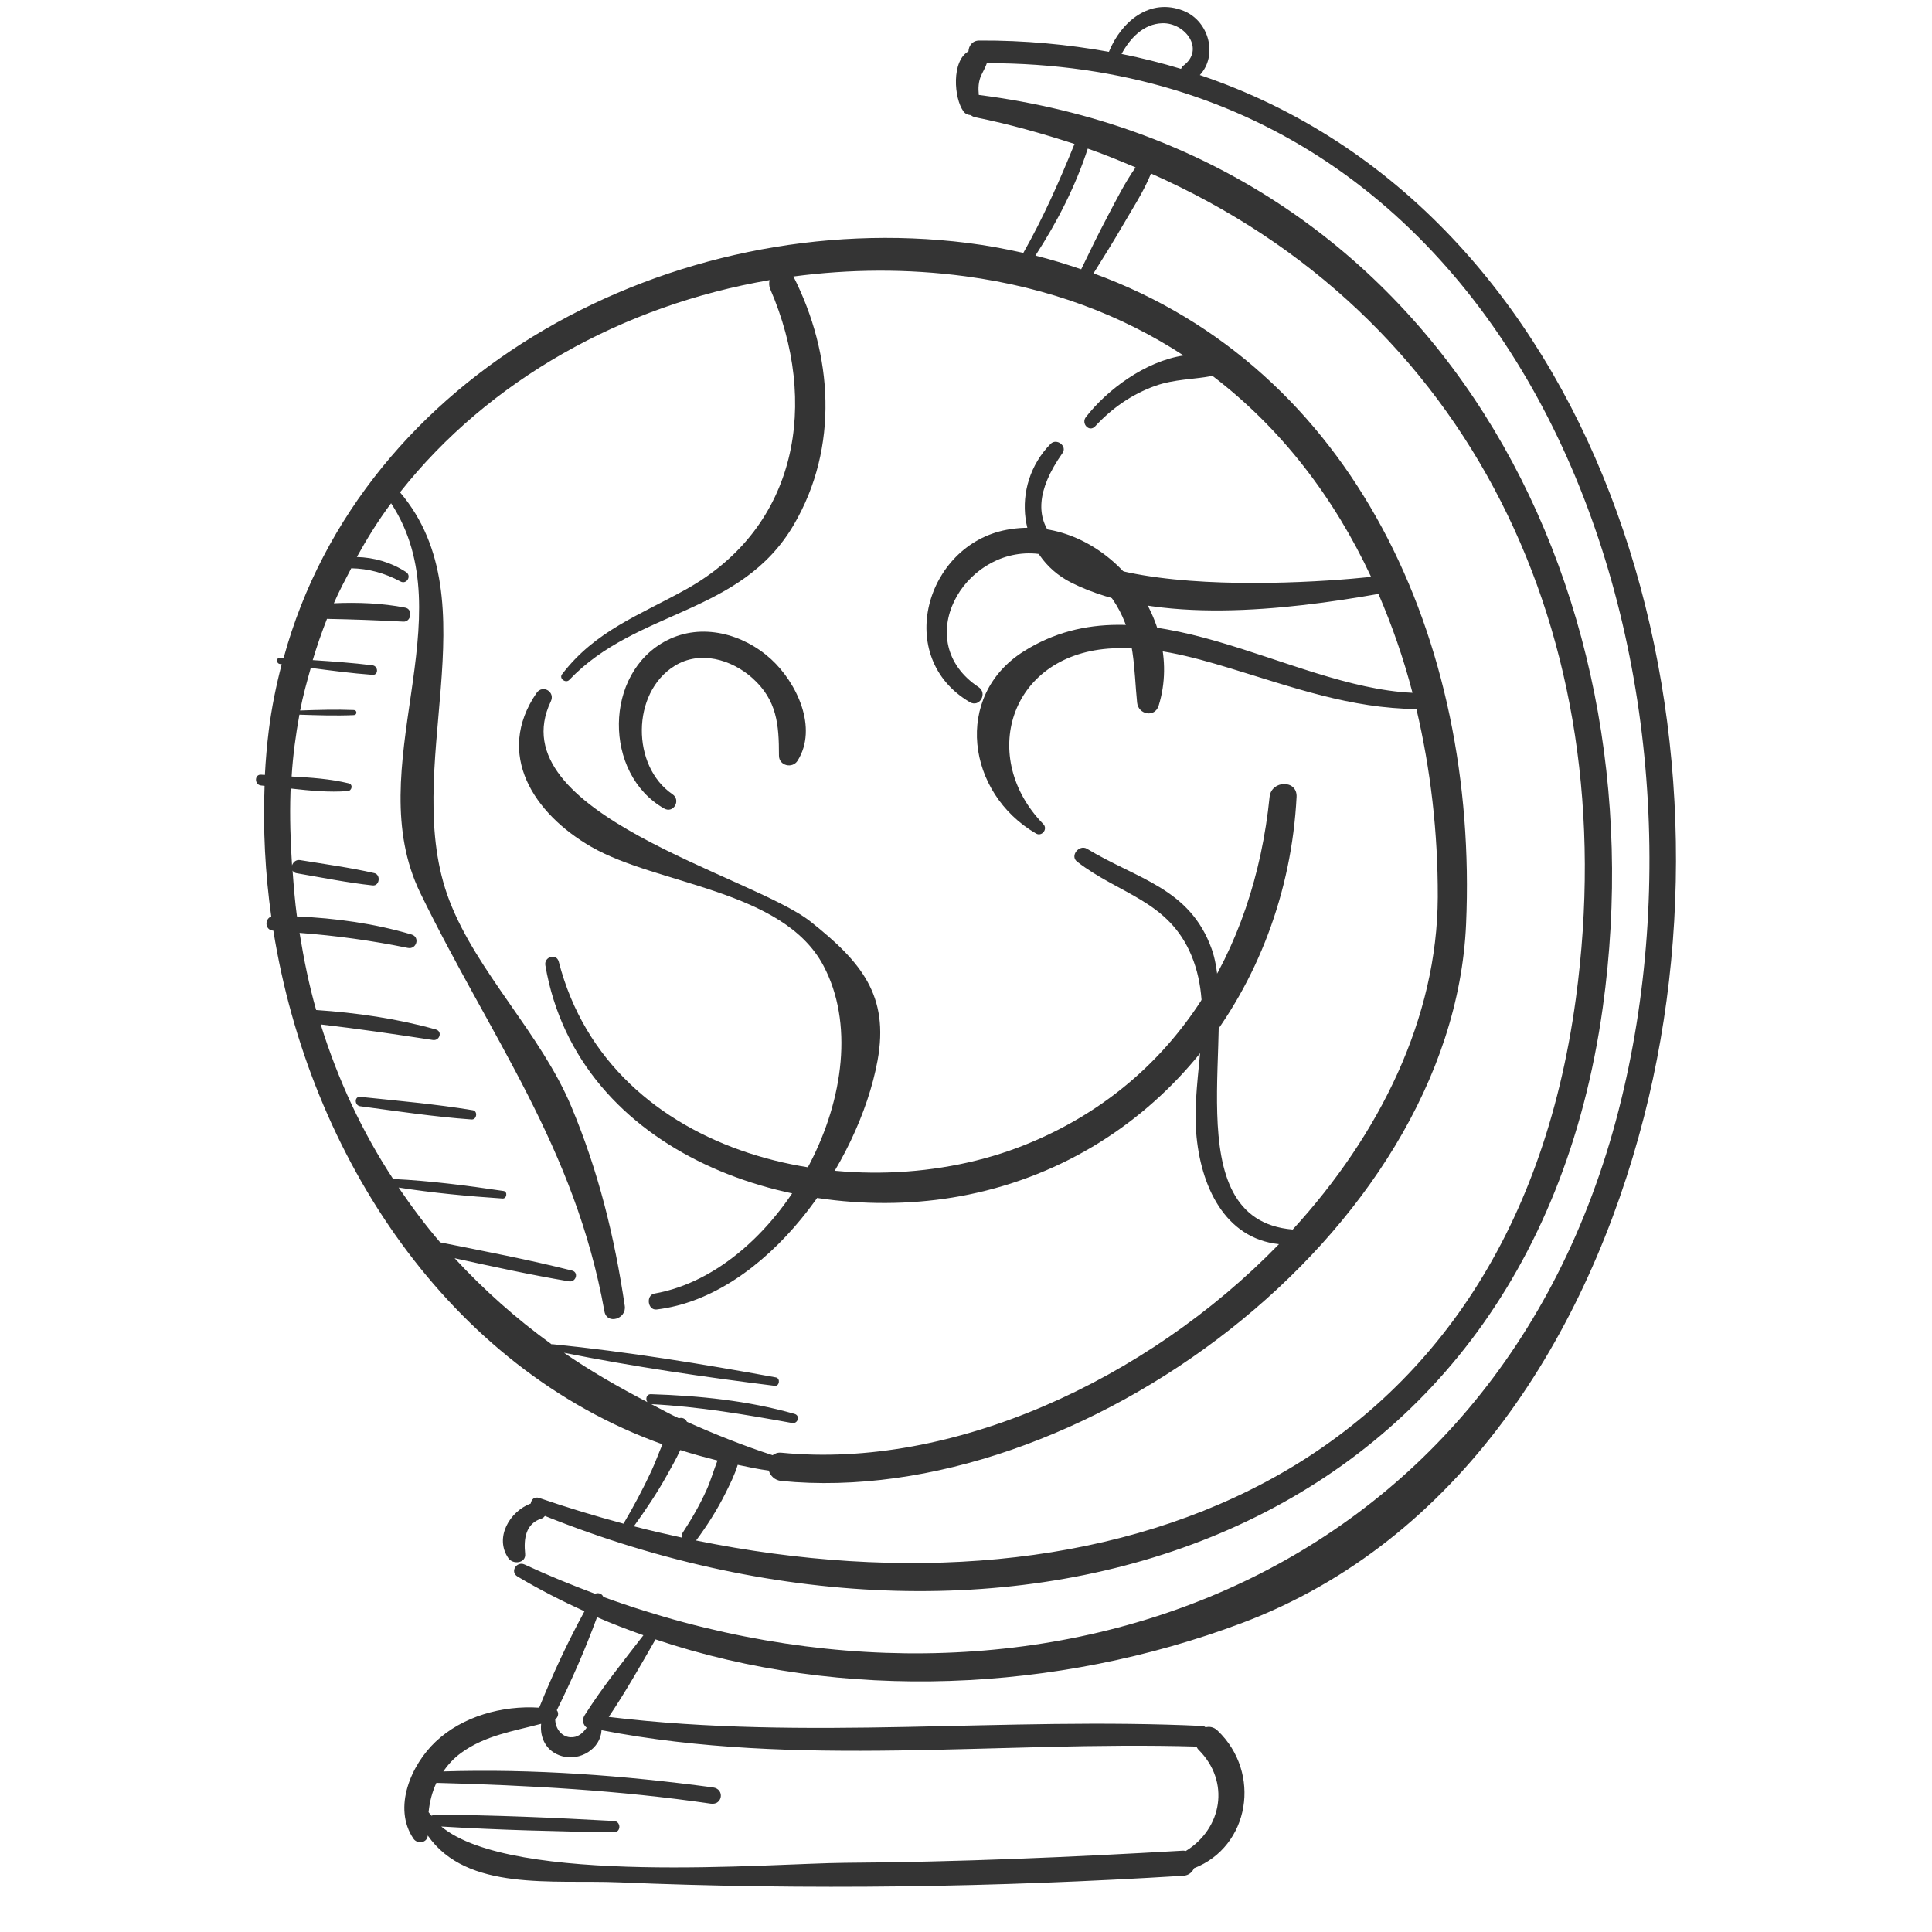 <svg width="37" height="37" viewBox="0 0 37 37" fill="none" xmlns="http://www.w3.org/2000/svg">
<g clip-path="url(#clip0)">
<path d="M15.522 17.649C14.417 16.772 9.528 15.566 10.549 13.432C10.637 13.248 10.391 13.103 10.275 13.272C9.475 14.439 10.217 15.582 11.327 16.22C12.595 16.949 14.994 17.035 15.769 18.492C16.93 20.675 14.984 24.343 12.535 24.773C12.365 24.803 12.402 25.098 12.576 25.078C14.682 24.825 16.444 22.29 16.806 20.311C17.034 19.062 16.492 18.419 15.522 17.649Z" fill="#343434"/>
<path d="M22.978 1.437C23.326 1.066 23.158 0.405 22.668 0.208C22.018 -0.054 21.467 0.422 21.237 0.992C20.45 0.851 19.625 0.771 18.753 0.776C18.62 0.777 18.552 0.879 18.547 0.983C18.22 1.167 18.266 1.881 18.453 2.135C18.489 2.184 18.541 2.201 18.593 2.205C18.615 2.223 18.641 2.238 18.675 2.245C19.338 2.379 19.966 2.558 20.578 2.757C20.288 3.473 19.979 4.17 19.598 4.843C19.251 4.766 18.899 4.699 18.532 4.653C12.913 3.948 6.925 7.122 5.431 12.604C5.407 12.602 5.384 12.601 5.361 12.599C5.285 12.593 5.288 12.707 5.361 12.716C5.372 12.717 5.383 12.719 5.395 12.72C5.288 13.133 5.201 13.554 5.147 13.992C5.112 14.273 5.088 14.556 5.073 14.841C5.049 14.839 5.025 14.838 5.002 14.836C4.869 14.826 4.87 15.032 5.002 15.043C5.023 15.045 5.045 15.048 5.067 15.05C5.035 15.881 5.078 16.72 5.195 17.553C5.063 17.599 5.072 17.816 5.235 17.823C5.927 22.139 8.591 26.193 12.687 27.66C12.614 27.831 12.55 28.008 12.475 28.17C12.314 28.516 12.135 28.851 11.941 29.18C11.402 29.035 10.863 28.872 10.328 28.688C10.232 28.655 10.175 28.719 10.164 28.794C9.759 28.946 9.464 29.448 9.737 29.842C9.824 29.967 10.076 29.941 10.057 29.756C10.028 29.475 10.062 29.176 10.376 29.08C10.407 29.071 10.418 29.049 10.436 29.032C19.342 32.604 29.258 29.591 30.695 19.293C31.832 11.15 27.476 2.937 18.745 1.818C18.732 1.69 18.736 1.561 18.793 1.439C18.834 1.35 18.875 1.286 18.899 1.21C29.199 1.198 33.213 12.621 30.999 21.26C28.669 30.349 19.753 33.565 11.554 30.583C11.532 30.521 11.457 30.494 11.397 30.523C10.944 30.353 10.493 30.17 10.046 29.962C9.893 29.891 9.761 30.103 9.911 30.192C10.326 30.44 10.756 30.658 11.193 30.858C10.868 31.455 10.579 32.077 10.326 32.704C9.619 32.657 8.855 32.871 8.343 33.355C7.873 33.799 7.515 34.621 7.919 35.214C7.994 35.324 8.184 35.294 8.192 35.152C8.942 36.23 10.585 35.996 11.854 36.049C15.456 36.201 19.065 36.145 22.662 35.923C22.767 35.916 22.833 35.855 22.867 35.779C23.932 35.366 24.168 33.952 23.317 33.142C23.245 33.073 23.164 33.061 23.09 33.079C23.072 33.072 23.062 33.056 23.039 33.055C19.233 32.874 15.454 33.342 11.658 32.881C11.98 32.403 12.267 31.896 12.554 31.396C16.145 32.605 20.244 32.412 23.776 31.086C27.948 29.519 30.414 25.555 31.483 21.393C33.483 13.607 30.586 4.001 22.978 1.437ZM12.474 26.891C13.385 26.938 14.273 27.09 15.169 27.252C15.281 27.272 15.33 27.111 15.217 27.078C14.323 26.823 13.395 26.73 12.468 26.7C12.379 26.697 12.357 26.795 12.398 26.852C11.84 26.562 11.302 26.253 10.801 25.907C12.136 26.174 13.487 26.372 14.837 26.54C14.928 26.551 14.949 26.396 14.859 26.379C13.442 26.12 12.013 25.887 10.579 25.743C10.574 25.742 10.57 25.746 10.566 25.747C9.882 25.253 9.263 24.699 8.706 24.096C9.434 24.256 10.163 24.416 10.898 24.539C11.03 24.561 11.09 24.367 10.955 24.333C10.12 24.123 9.274 23.962 8.43 23.793C8.143 23.459 7.881 23.106 7.634 22.743C8.292 22.846 8.963 22.909 9.624 22.953C9.706 22.958 9.726 22.821 9.644 22.809C8.946 22.705 8.235 22.613 7.529 22.579C6.937 21.678 6.475 20.687 6.142 19.619C6.86 19.702 7.573 19.807 8.29 19.917C8.42 19.937 8.479 19.752 8.346 19.715C7.604 19.507 6.827 19.395 6.055 19.343C5.919 18.868 5.819 18.372 5.737 17.866C6.434 17.918 7.125 18.014 7.811 18.154C7.978 18.188 8.048 17.946 7.882 17.897C7.164 17.684 6.43 17.585 5.687 17.551C5.648 17.264 5.625 16.968 5.603 16.672C5.618 16.696 5.641 16.717 5.679 16.723C6.163 16.806 6.647 16.904 7.136 16.957C7.27 16.972 7.298 16.751 7.168 16.721C6.7 16.614 6.221 16.55 5.748 16.472C5.669 16.459 5.613 16.512 5.593 16.573C5.563 16.116 5.547 15.651 5.563 15.171C5.564 15.148 5.567 15.125 5.568 15.101C5.933 15.142 6.303 15.178 6.66 15.15C6.74 15.144 6.766 15.024 6.679 15.002C6.328 14.916 5.955 14.891 5.585 14.871C5.61 14.465 5.664 14.072 5.734 13.687C6.082 13.698 6.43 13.71 6.778 13.695C6.841 13.692 6.841 13.601 6.778 13.598C6.435 13.584 6.092 13.595 5.748 13.607C5.801 13.327 5.877 13.059 5.952 12.791C6.345 12.843 6.739 12.895 7.132 12.924C7.252 12.933 7.247 12.755 7.132 12.741C6.754 12.694 6.371 12.667 5.989 12.642C6.069 12.373 6.161 12.11 6.262 11.852C6.75 11.861 7.235 11.879 7.724 11.905C7.876 11.914 7.913 11.666 7.761 11.637C7.313 11.55 6.851 11.533 6.394 11.553C6.493 11.322 6.612 11.104 6.727 10.883C7.059 10.889 7.369 10.975 7.67 11.136C7.789 11.2 7.889 11.028 7.776 10.955C7.486 10.767 7.168 10.677 6.834 10.667C7.032 10.309 7.247 9.963 7.49 9.638C8.931 11.841 6.881 14.695 8.049 17.101C9.392 19.866 11.009 21.959 11.576 25.116C11.623 25.374 12.003 25.261 11.965 25.009C11.768 23.683 11.461 22.431 10.941 21.191C10.355 19.792 9.135 18.622 8.607 17.249C7.637 14.728 9.45 11.539 7.661 9.428C9.362 7.275 11.929 5.845 14.739 5.364C14.726 5.417 14.725 5.475 14.751 5.536C15.689 7.709 15.29 10.09 13.137 11.287C12.244 11.784 11.4 12.08 10.763 12.914C10.702 12.994 10.834 13.092 10.902 13.021C12.194 11.665 14.191 11.781 15.203 10.048C16.07 8.565 15.952 6.789 15.195 5.295C16.273 5.152 17.381 5.143 18.486 5.291C20.099 5.507 21.49 6.039 22.667 6.808C21.936 6.918 21.204 7.462 20.796 7.988C20.7 8.111 20.86 8.286 20.973 8.165C21.294 7.818 21.677 7.55 22.124 7.39C22.486 7.261 22.855 7.268 23.221 7.199C24.536 8.202 25.548 9.526 26.258 11.048C24.532 11.231 18.309 11.571 20.348 8.677C20.444 8.541 20.233 8.386 20.12 8.501C19.339 9.295 19.491 10.642 20.518 11.159C22.149 11.98 24.647 11.682 26.399 11.374C26.66 11.98 26.881 12.612 27.051 13.268C24.671 13.16 21.92 11.009 19.601 12.477C18.252 13.331 18.513 15.191 19.841 15.963C19.954 16.028 20.072 15.876 19.98 15.782C18.748 14.519 19.317 12.574 21.222 12.422C22.025 12.357 22.8 12.568 23.558 12.798C24.758 13.162 25.863 13.566 27.126 13.579C27.398 14.733 27.539 15.944 27.535 17.182C27.526 19.492 26.427 21.725 24.757 23.547C22.452 23.356 23.725 19.618 23.204 18.171C22.784 17.005 21.782 16.84 20.817 16.255C20.669 16.166 20.484 16.39 20.627 16.501C21.434 17.129 22.385 17.247 22.821 18.308C23.265 19.387 22.822 20.57 22.908 21.687C22.987 22.709 23.453 23.717 24.494 23.827C21.948 26.449 18.221 28.141 14.965 27.821C14.892 27.814 14.839 27.836 14.797 27.869C14.226 27.683 13.683 27.465 13.155 27.229C13.131 27.17 13.061 27.139 13.002 27.162C12.82 27.079 12.65 26.981 12.474 26.891ZM13.057 29.446C12.751 29.38 12.445 29.309 12.139 29.23C12.365 28.917 12.582 28.596 12.769 28.259C12.854 28.106 12.95 27.941 13.028 27.77C13.262 27.845 13.5 27.91 13.741 27.97C13.667 28.158 13.611 28.358 13.53 28.537C13.401 28.822 13.246 29.092 13.074 29.353C13.052 29.387 13.053 29.417 13.057 29.446ZM30.179 19.126C28.925 28.367 21.205 31.108 13.331 29.502C13.542 29.218 13.731 28.921 13.89 28.604C13.976 28.431 14.071 28.245 14.128 28.053C14.324 28.093 14.52 28.137 14.723 28.163C14.754 28.263 14.835 28.349 14.965 28.362C20.643 28.919 27.817 23.629 28.077 17.699C28.315 12.263 25.929 7.049 20.942 5.235C21.135 4.927 21.328 4.618 21.511 4.302C21.693 3.987 21.906 3.665 22.043 3.323C28.119 6.007 31.128 12.128 30.179 19.126ZM21.748 3.206C21.544 3.496 21.381 3.822 21.218 4.131C21.039 4.469 20.872 4.812 20.706 5.157C20.42 5.06 20.131 4.969 19.829 4.895C20.244 4.256 20.596 3.571 20.832 2.846C21.147 2.954 21.447 3.081 21.748 3.206ZM22.652 1.266C22.632 1.281 22.63 1.301 22.618 1.319C22.249 1.207 21.869 1.111 21.479 1.033C21.643 0.731 21.898 0.457 22.258 0.445C22.698 0.43 23.09 0.952 22.652 1.266ZM22.913 33.449C22.925 33.469 22.933 33.489 22.951 33.507C23.57 34.122 23.402 35.023 22.709 35.449C22.694 35.447 22.68 35.441 22.662 35.442C20.502 35.567 18.342 35.661 16.179 35.675C14.775 35.685 9.812 36.117 8.451 34.98C9.551 35.046 10.655 35.075 11.757 35.09C11.897 35.092 11.896 34.881 11.757 34.874C10.613 34.811 9.466 34.76 8.32 34.754C8.296 34.753 8.283 34.766 8.267 34.775C8.249 34.751 8.223 34.73 8.208 34.705C8.228 34.504 8.277 34.318 8.357 34.144C10.122 34.191 11.861 34.286 13.612 34.542C13.838 34.575 13.883 34.262 13.654 34.231C11.946 34.002 10.213 33.871 8.489 33.925C8.579 33.797 8.686 33.675 8.834 33.568C9.294 33.234 9.834 33.154 10.363 33.013C10.337 33.283 10.459 33.545 10.761 33.632C11.105 33.732 11.502 33.494 11.52 33.135C15.278 33.864 19.112 33.338 22.913 33.449ZM11.198 32.846C11.136 32.944 11.169 33.033 11.236 33.088C11.158 33.195 11.065 33.281 10.918 33.27C10.751 33.257 10.634 33.1 10.633 32.927C10.691 32.888 10.708 32.803 10.663 32.753C10.95 32.176 11.212 31.578 11.434 30.971C11.725 31.097 12.023 31.211 12.322 31.317C11.935 31.817 11.536 32.313 11.198 32.846Z" fill="#343434"/>
<path d="M9.055 21.262C8.34 21.144 7.619 21.081 6.899 21.006C6.783 20.994 6.787 21.172 6.899 21.186C7.609 21.281 8.317 21.388 9.031 21.439C9.131 21.446 9.155 21.279 9.055 21.262Z" fill="#343434"/>
<path d="M24.314 15.263C24.014 18.226 22.481 20.779 19.635 21.923C16.435 23.21 11.681 22.225 10.701 18.418C10.657 18.249 10.415 18.323 10.444 18.488C11.066 22.119 15.271 23.552 18.552 22.877C22.215 22.123 24.642 18.917 24.831 15.263C24.848 14.926 24.347 14.938 24.314 15.263Z" fill="#343434"/>
<path d="M14.768 12.625C14.236 12.138 13.439 11.922 12.773 12.263C11.555 12.884 11.554 14.823 12.719 15.484C12.898 15.586 13.046 15.324 12.879 15.211C12.091 14.674 12.089 13.27 12.917 12.754C13.402 12.451 14.007 12.627 14.408 12.985C14.882 13.409 14.918 13.877 14.918 14.471C14.918 14.665 15.175 14.726 15.275 14.568C15.669 13.939 15.26 13.076 14.768 12.625Z" fill="#343434"/>
<path d="M19.278 10.146C17.723 10.439 17.113 12.591 18.573 13.447C18.759 13.557 18.918 13.277 18.741 13.159C17.431 12.289 18.442 10.502 19.821 10.601C20.479 10.648 21.042 11.027 21.378 11.585C21.741 12.185 21.71 12.791 21.777 13.457C21.8 13.685 22.116 13.751 22.19 13.513C22.728 11.776 21.077 9.806 19.278 10.146Z" fill="#343434"/>
</g>
<defs>
<clipPath id="clip0">
<rect width="36" height="36" fill="white" transform="translate(0.5 0.134)"/>
</clipPath>
</defs>
</svg>
